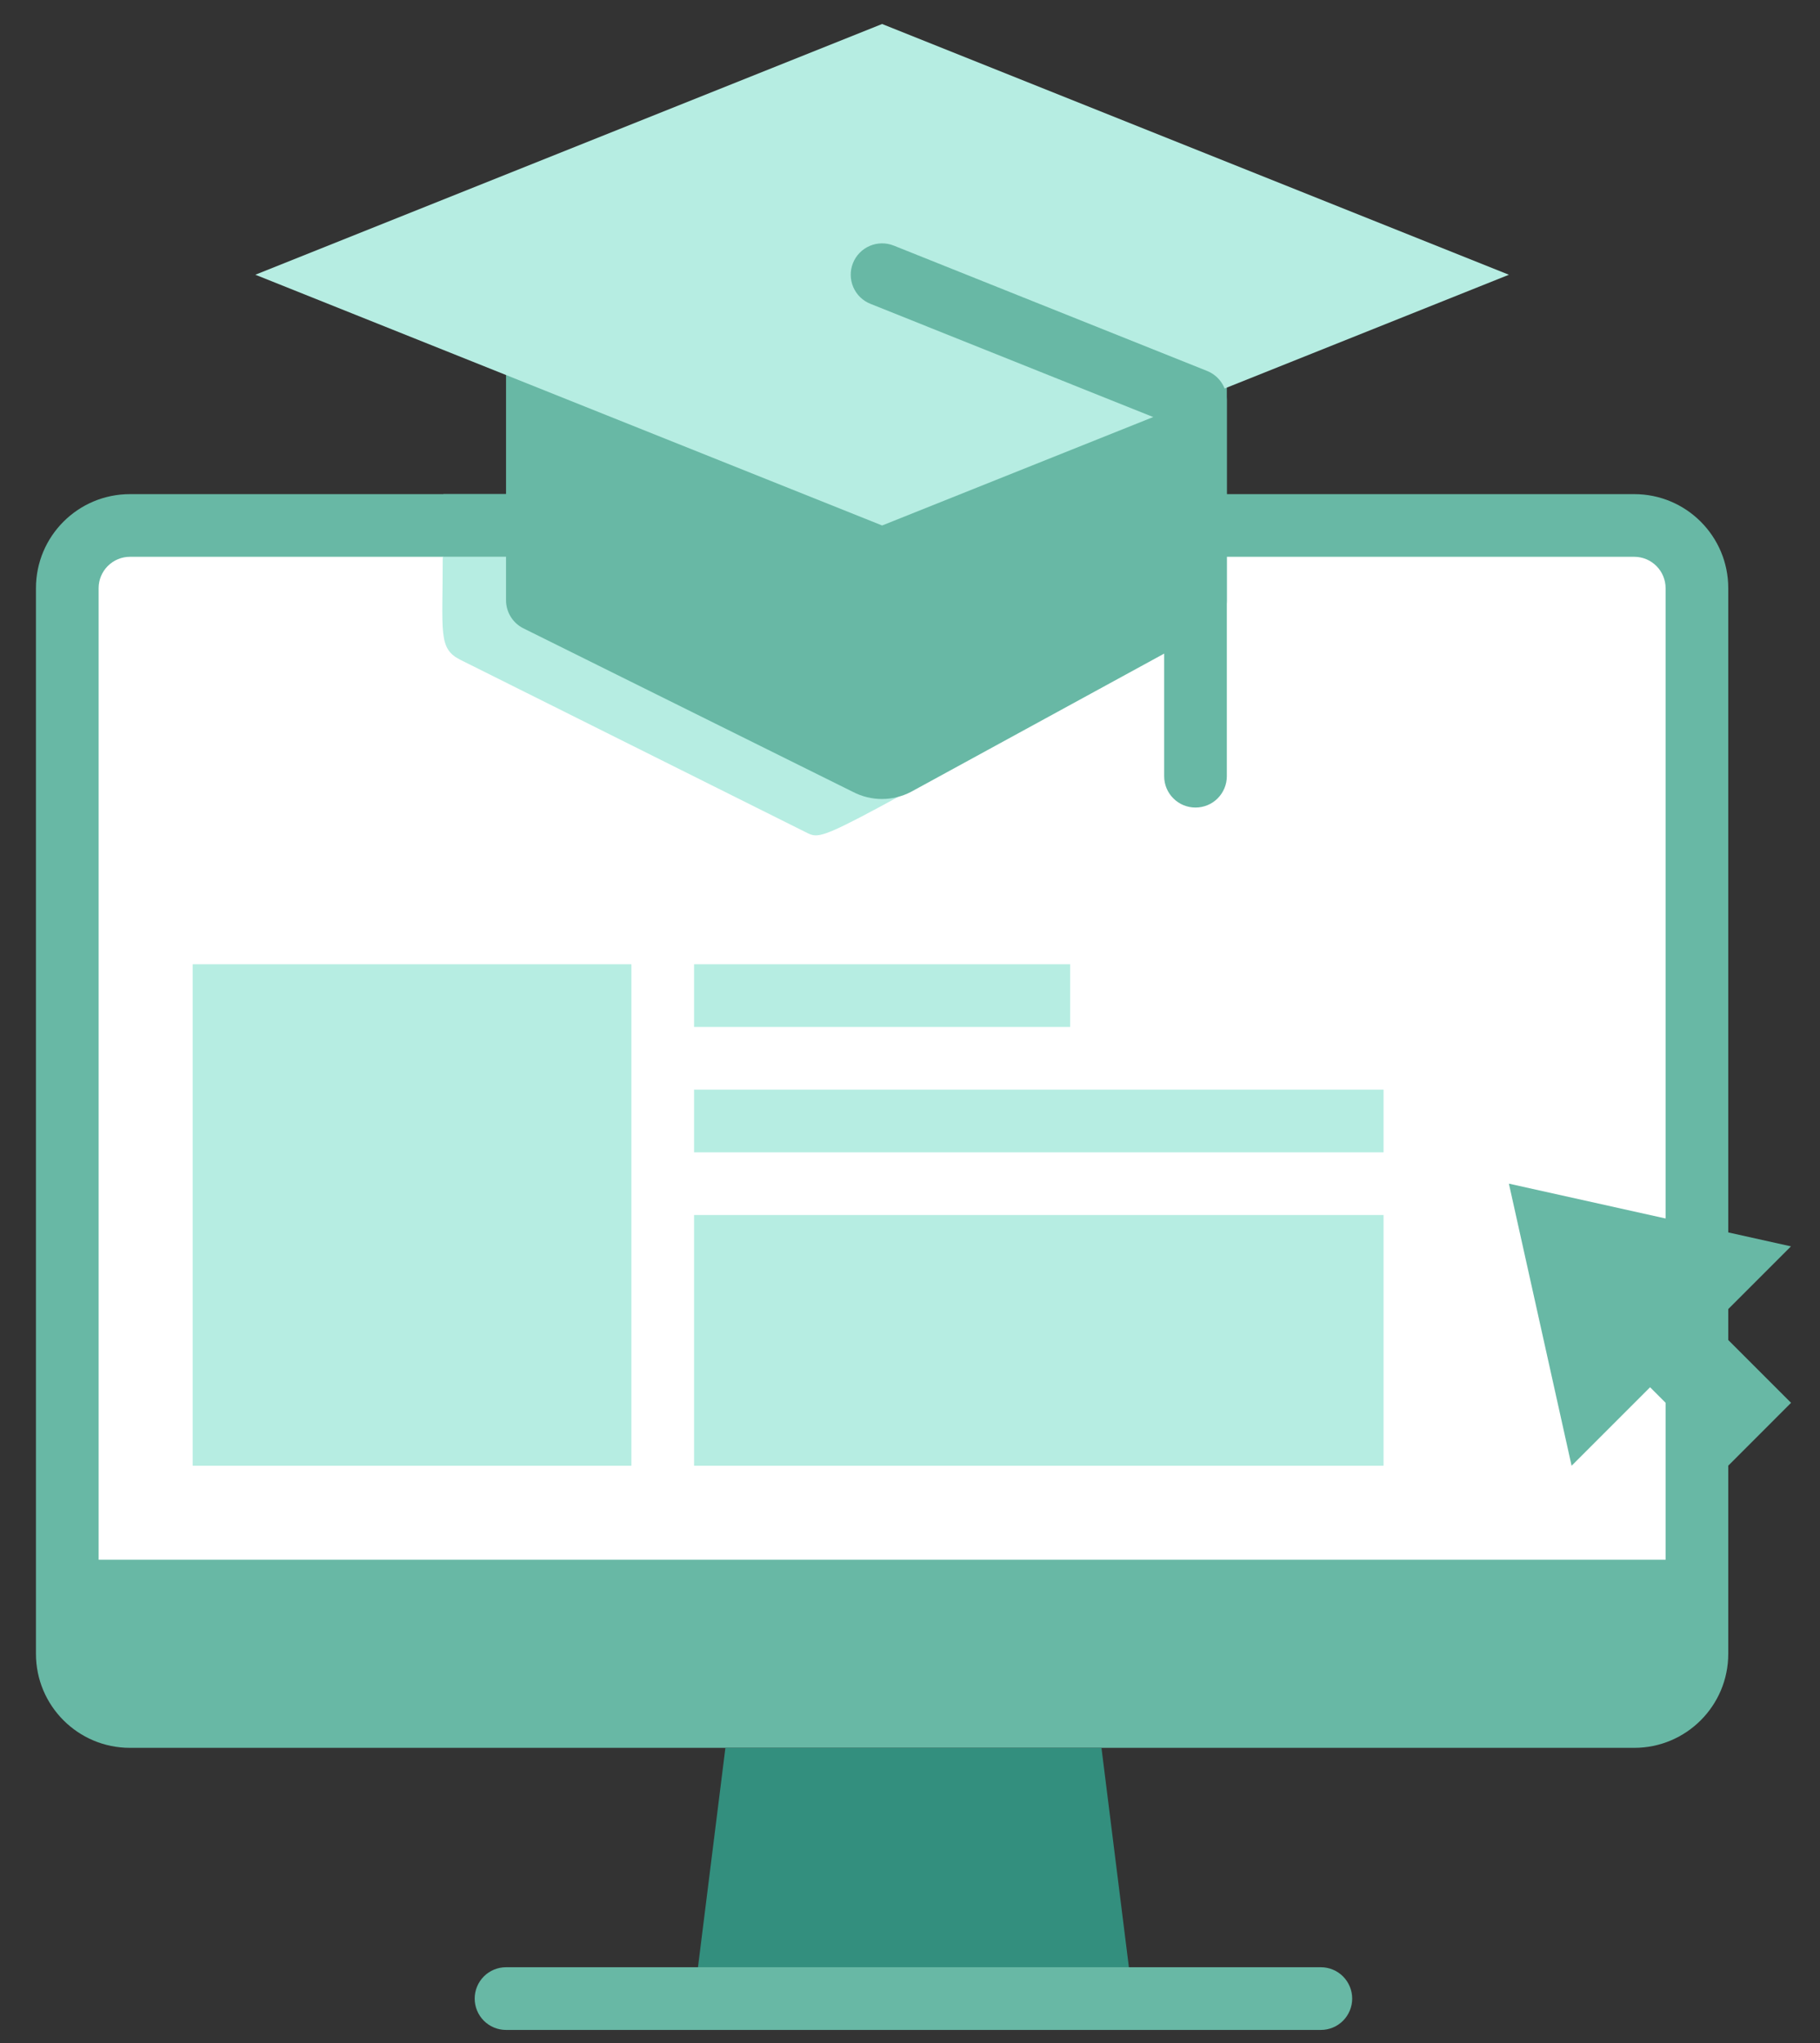 <svg width="49" height="55" viewBox="0 0 49 55" fill="none" xmlns="http://www.w3.org/2000/svg">
<rect x="0" y="0" width="49" height="55" fill="#333333" stroke="none"/>
<g clip-path="url(#clip0_641_10631)">
<path d="M43.999 13.302H3.499C2.101 13.302 0.968 14.435 0.968 15.833V44.521C0.968 45.919 2.101 47.052 3.499 47.052H43.999C45.397 47.052 46.53 45.919 46.53 44.521V15.833C46.53 14.435 45.397 13.302 43.999 13.302Z" fill="#68B8A5"/>
<path d="M44.843 15.833V41.989H2.655V15.833C2.655 15.61 2.744 15.395 2.902 15.237C3.061 15.078 3.275 14.989 3.499 14.989H43.999C44.223 14.989 44.437 15.078 44.596 15.237C44.754 15.395 44.843 15.61 44.843 15.833Z" fill="white"/>
<path d="M30.499 53.802H18.686L19.53 47.052H29.655L30.499 53.802Z" fill="#338F7E"/>
<path d="M35.562 54.646H13.624C13.4 54.646 13.186 54.557 13.027 54.399C12.869 54.24 12.78 54.026 12.78 53.802C12.78 53.578 12.869 53.364 13.027 53.205C13.186 53.047 13.4 52.958 13.624 52.958H35.562C35.785 52.958 36 53.047 36.158 53.205C36.316 53.364 36.405 53.578 36.405 53.802C36.405 54.026 36.316 54.24 36.158 54.399C36 54.557 35.785 54.646 35.562 54.646Z" fill="#68B8A5"/>
<path d="M22.061 14.989H11.937V13.302H18.163L22.061 14.989Z" fill="#68B8A5"/>
<path d="M31.343 14.989V17.521C21.834 22.71 22.23 22.668 21.665 22.389L12.384 17.757C11.793 17.453 11.92 17.031 11.92 14.989H31.343Z" fill="#B6EDE2"/>
<path d="M33.03 9.758V16.179C33.029 16.33 32.988 16.477 32.911 16.606C32.834 16.735 32.723 16.841 32.592 16.913L24.525 21.318C24.284 21.443 24.017 21.509 23.745 21.509C23.473 21.509 23.205 21.443 22.964 21.318L14.088 16.913C13.948 16.843 13.83 16.734 13.748 16.6C13.666 16.466 13.623 16.311 13.624 16.154V9.758L23.749 14.146L33.03 9.758Z" fill="#68B8A5"/>
<path d="M40.624 7.396L23.749 14.146L6.874 7.396L23.749 0.646L40.624 7.396Z" fill="#B6EDE2"/>
<path d="M31.343 20.896V11.345L23.437 8.18C23.229 8.098 23.062 7.936 22.973 7.73C22.885 7.524 22.881 7.292 22.964 7.084C23.047 6.875 23.209 6.709 23.415 6.62C23.62 6.532 23.853 6.528 24.061 6.611L32.498 9.986C32.656 10.049 32.79 10.157 32.885 10.297C32.98 10.437 33.03 10.602 33.03 10.771V20.896C33.03 21.12 32.941 21.334 32.783 21.492C32.625 21.651 32.41 21.739 32.186 21.739C31.962 21.739 31.748 21.651 31.59 21.492C31.431 21.334 31.343 21.12 31.343 20.896Z" fill="#68B8A5"/>
<path d="M16.999 25.958H5.187V39.458H16.999V25.958Z" fill="#B6EDE2"/>
<path d="M28.811 25.958H18.686V27.646H28.811V25.958Z" fill="#B6EDE2"/>
<path d="M37.249 29.333H18.686V31.021H37.249V29.333Z" fill="#B6EDE2"/>
<path d="M37.249 32.708H18.686V39.458H37.249V32.708Z" fill="#B6EDE2"/>
<path d="M42.312 39.458L40.624 31.864L48.218 33.552L42.312 39.458Z" fill="#68B8A5"/>
<path d="M44.003 33.546L42.315 35.235L46.533 39.453L48.221 37.764L44.003 33.546Z" fill="#68B8A5"/>
</g>
<defs>
<clipPath id="clip0_641_10631">
<rect width="47.25" height="54" fill="white" transform="translate(0.968 0.646)"/>
</clipPath>
</defs>
</svg>
